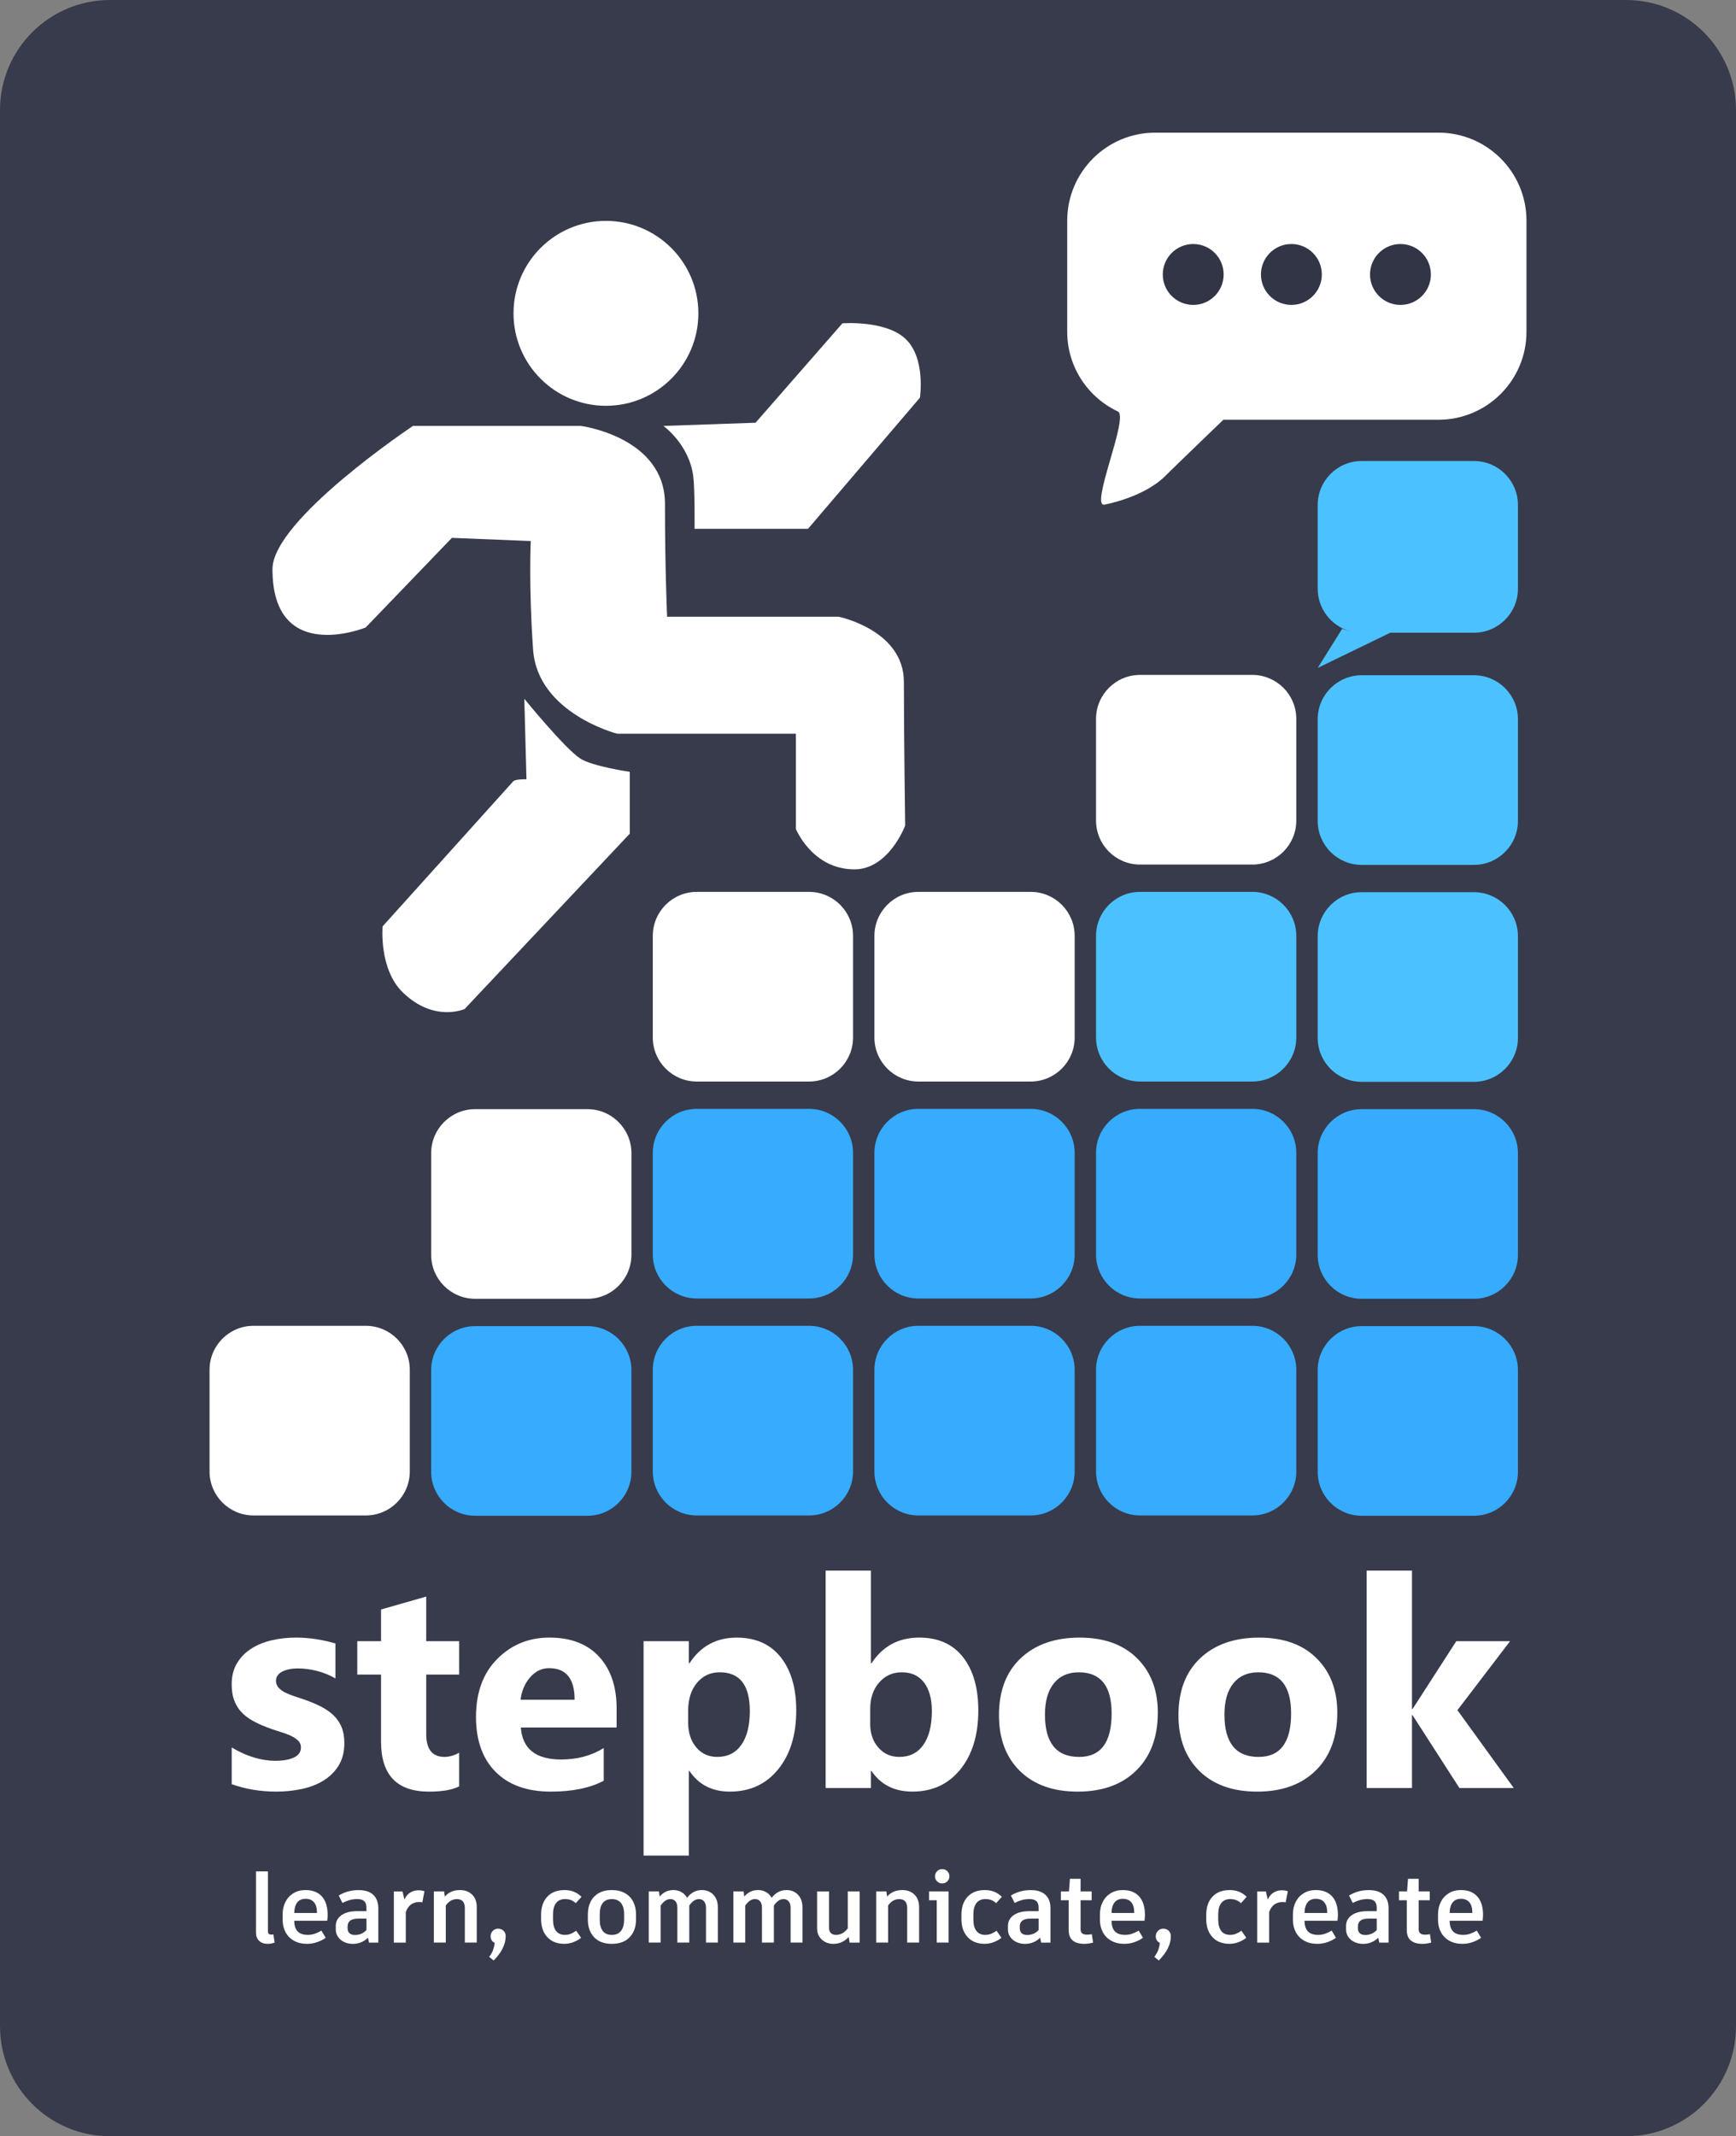 <?xml version="1.0" encoding="utf-8"?>
<!-- Generator: Adobe Illustrator 27.9.0, SVG Export Plug-In . SVG Version: 6.00 Build 0)  -->
<svg version="1.1" id="Layer_1" xmlns="http://www.w3.org/2000/svg" xmlns:xlink="http://www.w3.org/1999/xlink" x="0px" y="0px"
	 viewBox="0 0 788.87 970.43" style="enable-background:new 0 0 788.87 970.43;" xml:space="preserve">
<rect x="0" y="0" width="788.87" height="970.43" fill="#808080" stroke="none"/>
<style type="text/css">
	.st0{fill:#373B4C;}
	.st1{fill:#4CC1FF;}
	.st2{fill:#FFFFFF;}
	.st3{fill:#37ABFE;}
	.st4{fill:#313546;}
</style>
<g>
	<path class="st0" d="M738.87,970.43H50c-27.61,0-50-22.39-50-50V50C0,22.39,22.39,0,50,0h688.87c27.61,0,50,22.39,50,50v870.43
		C788.87,948.05,766.48,970.43,738.87,970.43z"/>
	<g>
		<path class="st1" d="M669.78,287.42h-38.01l-32.99,16l11.27-18.01c-1.82,0,5.14,1.76,3.46,1.31c-8.49-2.31-14.73-10.08-14.73-19.3
			v-38c0-11.05,8.95-20,20-20h51c11.05,0,20,8.95,20,20v38C689.78,278.47,680.82,287.42,669.78,287.42z"/>
		<g>
			<path class="st1" d="M669.78,392.89h-51c-11.05,0-20-8.95-20-20v-46.15c0-11.05,8.95-20,20-20h51c11.05,0,20,8.95,20,20v46.15
				C689.78,383.93,680.82,392.89,669.78,392.89z"/>
			<path class="st2" d="M569.06,392.74h-51c-11.05,0-20-8.95-20-20v-46.15c0-11.05,8.95-20,20-20h51c11.05,0,20,8.95,20,20v46.15
				C589.06,383.79,580.11,392.74,569.06,392.74z"/>
		</g>
		<g>
			<circle class="st2" cx="275.35" cy="142.34" r="42"/>
			<path class="st2" d="M263.93,193.48c0,0,38.25,4.96,38.25,35.47c0,30.51,0.97,51.21,0.97,51.21h77.96c0,0,29.63,5.99,29.63,29.63
				s0.58,65.28,0.58,65.28s-7.44,19.85-23.06,19.85c-19.17,0-26.59-18.35-26.59-18.35V333.3h-81.21c0,0-36.2-9.26-38.22-38.22
				c-2.03-28.96-1.06-49.3-1.06-49.3l-35.83-1.45l-39.17,40.71c0,0-42.37,17.3-42.37-26.48c0-22.52,63.85-65.08,63.85-65.08H263.93z
				"/>
			<path class="st2" d="M301.45,193.48c0,0,11.62,8.23,13.56,22.76c0.79,5.94,0.61,23.97,0.61,23.97h51.57l50.84-59.56
				c0,0,2.78-18.16-6.72-26.87c-9.19-8.43-28.51-6.9-28.51-6.9l-39.46,45.15L301.45,193.48z"/>
			<path class="st2" d="M238.26,317.44l0.97,36.56c0,0-5.03-0.17-6.05,0.97c-15.74,17.43-59.32,65.85-59.32,65.85
				s-1.76,19.43,9.2,30.02c14.28,13.8,28.08,7.51,28.08,7.51l75.05-79.65v-28.08c0,0-16.95-2.46-22.52-6.05
				C256.6,339.98,238.26,317.44,238.26,317.44z"/>
		</g>
		<g>
			<path class="st3" d="M669.78,688.56h-51c-11.05,0-20-8.95-20-20v-46.15c0-11.05,8.95-20,20-20h51c11.05,0,20,8.95,20,20v46.15
				C689.78,679.61,680.82,688.56,669.78,688.56z"/>
			<path class="st3" d="M569.06,688.42h-51c-11.05,0-20-8.95-20-20v-46.15c0-11.05,8.95-20,20-20h51c11.05,0,20,8.95,20,20v46.15
				C589.06,679.46,580.11,688.42,569.06,688.42z"/>
			<path class="st3" d="M367.64,688.42h-51c-11.05,0-20-8.95-20-20v-46.15c0-11.05,8.95-20,20-20h51c11.05,0,20,8.95,20,20v46.15
				C387.64,679.46,378.69,688.42,367.64,688.42z"/>
			<path class="st3" d="M266.93,688.56h-51c-11.05,0-20-8.95-20-20v-46.15c0-11.05,8.95-20,20-20h51c11.05,0,20,8.95,20,20v46.15
				C286.93,679.61,277.97,688.56,266.93,688.56z"/>
			<path class="st2" d="M166.22,688.42h-51c-11.05,0-20-8.95-20-20v-46.15c0-11.05,8.95-20,20-20h51c11.05,0,20,8.95,20,20v46.15
				C186.22,679.46,177.26,688.42,166.22,688.42z"/>
			<path class="st3" d="M468.35,688.42h-51c-11.05,0-20-8.95-20-20v-46.15c0-11.05,8.95-20,20-20h51c11.05,0,20,8.95,20,20v46.15
				C488.35,679.46,479.4,688.42,468.35,688.42z"/>
		</g>
		<g>
			<path class="st3" d="M669.78,590h-51c-11.05,0-20-8.95-20-20v-46.15c0-11.05,8.95-20,20-20h51c11.05,0,20,8.95,20,20V570
				C689.78,581.05,680.82,590,669.78,590z"/>
			<path class="st3" d="M569.06,589.86h-51c-11.05,0-20-8.95-20-20v-46.15c0-11.05,8.95-20,20-20h51c11.05,0,20,8.95,20,20v46.15
				C589.06,580.9,580.11,589.86,569.06,589.86z"/>
			<path class="st3" d="M367.64,589.86h-51c-11.05,0-20-8.95-20-20v-46.15c0-11.05,8.95-20,20-20h51c11.05,0,20,8.95,20,20v46.15
				C387.64,580.9,378.69,589.86,367.64,589.86z"/>
			<path class="st2" d="M266.93,590h-51c-11.05,0-20-8.95-20-20v-46.15c0-11.05,8.95-20,20-20h51c11.05,0,20,8.95,20,20V570
				C286.93,581.05,277.97,590,266.93,590z"/>
			<path class="st3" d="M468.35,589.86h-51c-11.05,0-20-8.95-20-20v-46.15c0-11.05,8.95-20,20-20h51c11.05,0,20,8.95,20,20v46.15
				C488.35,580.9,479.4,589.86,468.35,589.86z"/>
		</g>
		<g>
			<path class="st1" d="M669.78,491.44h-51c-11.05,0-20-8.95-20-20v-46.15c0-11.05,8.95-20,20-20h51c11.05,0,20,8.95,20,20v46.15
				C689.78,482.49,680.82,491.44,669.78,491.44z"/>
			<path class="st1" d="M569.06,491.3h-51c-11.05,0-20-8.95-20-20v-46.15c0-11.05,8.95-20,20-20h51c11.05,0,20,8.95,20,20v46.15
				C589.06,482.35,580.11,491.3,569.06,491.3z"/>
			<path class="st2" d="M367.64,491.3h-51c-11.05,0-20-8.95-20-20v-46.15c0-11.05,8.95-20,20-20h51c11.05,0,20,8.95,20,20v46.15
				C387.64,482.35,378.69,491.3,367.64,491.3z"/>
			<path class="st2" d="M468.35,491.3h-51c-11.05,0-20-8.95-20-20v-46.15c0-11.05,8.95-20,20-20h51c11.05,0,20,8.95,20,20v46.15
				C488.35,482.35,479.4,491.3,468.35,491.3z"/>
		</g>
		<g>
			<path class="st2" d="M653.65,190.68h-97.74c0,0-20.01,19.25-26.61,25.74c-9.91,9.74-27.65,12.87-27.65,12.87
				c-6.07,0,11.47-39.96,6.32-42.38c-13.6-6.39-23.01-20.21-23.01-36.22v-50.43c0-22.09,17.91-40,40-40h128.7
				c22.09,0,40,17.91,40,40v50.43C693.65,172.78,675.75,190.68,653.65,190.68z"/>
			<g>
				<circle class="st4" cx="542.22" cy="124.68" r="13.83"/>
				<circle class="st4" cx="586.83" cy="124.68" r="13.83"/>
				<circle class="st4" cx="636.39" cy="124.68" r="13.83"/>
			</g>
		</g>
	</g>
	<g>
		<g>
			<path class="st2" d="M105.29,810.49v-16.68c3.39,2.04,6.76,3.56,10.13,4.56c3.37,1,6.55,1.5,9.54,1.5c3.65,0,6.52-0.5,8.63-1.5
				c2.11-1,3.16-2.52,3.16-4.56c0-1.3-0.48-2.39-1.43-3.26c-0.96-0.87-2.18-1.63-3.68-2.28c-1.5-0.65-3.14-1.24-4.92-1.76
				c-1.78-0.52-3.5-1.11-5.15-1.76c-2.65-1-4.98-2.07-7-3.22c-2.02-1.15-3.71-2.49-5.08-4.01c-1.37-1.52-2.41-3.28-3.13-5.28
				c-0.72-2-1.08-4.36-1.08-7.1c0-3.73,0.81-6.95,2.44-9.64c1.63-2.69,3.8-4.9,6.51-6.61c2.71-1.71,5.82-2.97,9.32-3.78
				c3.5-0.8,7.13-1.21,10.91-1.21c2.95,0,5.95,0.23,8.99,0.68c3.04,0.46,6.04,1.12,8.99,1.99v15.9c-2.61-1.52-5.4-2.66-8.37-3.42
				c-2.98-0.76-5.9-1.14-8.76-1.14c-1.35,0-2.62,0.12-3.81,0.36c-1.2,0.24-2.25,0.59-3.16,1.04s-1.63,1.04-2.15,1.76
				c-0.52,0.72-0.78,1.53-0.78,2.44c0,1.22,0.39,2.26,1.17,3.13c0.78,0.87,1.8,1.62,3.06,2.25c1.26,0.63,2.66,1.19,4.2,1.69
				c1.54,0.5,3.07,1.01,4.59,1.53c2.74,0.96,5.21,2,7.43,3.13c2.21,1.13,4.11,2.45,5.7,3.97c1.58,1.52,2.8,3.3,3.65,5.34
				c0.85,2.04,1.27,4.47,1.27,7.3c0,3.95-0.86,7.33-2.57,10.13c-1.72,2.8-4,5.08-6.84,6.84s-6.12,3.04-9.84,3.84
				c-3.71,0.8-7.57,1.21-11.56,1.21C118.34,813.87,111.54,812.74,105.29,810.49z"/>
			<path class="st2" d="M208.67,811.46c-3.04,1.61-7.62,2.41-13.75,2.41c-14.51,0-21.76-7.54-21.76-22.61v-30.55h-10.81v-15.18
				h10.81v-14.4l20.52-5.86v20.26h14.98v15.18h-14.98v26.97c0,6.95,2.76,10.42,8.27,10.42c2.17,0,4.41-0.63,6.71-1.89V811.46z"/>
			<path class="st2" d="M280.2,784.75h-43.52c0.69,9.69,6.8,14.53,18.31,14.53c7.34,0,13.79-1.74,19.35-5.21v14.85
				c-6.17,3.3-14.18,4.95-24.04,4.95c-10.77,0-19.13-2.99-25.08-8.96c-5.95-5.97-8.92-14.3-8.92-24.98
				c0-11.08,3.21-19.85,9.64-26.32c6.43-6.47,14.33-9.71,23.71-9.71c9.73,0,17.25,2.89,22.57,8.66c5.32,5.78,7.98,13.62,7.98,23.52
				V784.75z M261.12,772.12c0-9.55-3.87-14.33-11.6-14.33c-3.3,0-6.16,1.37-8.57,4.1c-2.41,2.74-3.88,6.15-4.4,10.23H261.12z"/>
			<path class="st2" d="M313.3,804.49h-0.26v38.44h-20.59v-97.39h20.59v10.03h0.26c5.08-7.77,12.22-11.66,21.43-11.66
				c8.64,0,15.32,2.96,20.03,8.89c4.71,5.93,7.07,14,7.07,24.2c0,11.12-2.75,20.04-8.24,26.77c-5.49,6.73-12.8,10.1-21.92,10.1
				C323.63,813.87,317.51,810.75,313.3,804.49z M312.71,777.13v5.34c0,4.6,1.21,8.36,3.65,11.27c2.43,2.91,5.62,4.36,9.58,4.36
				c4.69,0,8.33-1.81,10.91-5.44c2.58-3.63,3.88-8.76,3.88-15.41c0-11.73-4.56-17.59-13.68-17.59c-4.21,0-7.66,1.6-10.33,4.79
				C314.05,767.65,312.71,771.88,312.71,777.13z"/>
			<path class="st2" d="M396.03,804.49h-0.26v7.75h-20.59v-98.76h20.59v42.08h0.26c5.08-7.77,12.31-11.66,21.69-11.66
				c8.6,0,15.22,2.95,19.87,8.86c4.65,5.91,6.97,13.99,6.97,24.23c0,11.12-2.71,20.04-8.14,26.77c-5.43,6.73-12.68,10.1-21.76,10.1
				C406.45,813.87,400.24,810.75,396.03,804.49z M395.44,776.35v6.84c0,4.3,1.24,7.86,3.71,10.68c2.48,2.82,5.64,4.23,9.51,4.23
				c4.69,0,8.33-1.81,10.91-5.44c2.58-3.63,3.88-8.76,3.88-15.41c0-5.52-1.18-9.83-3.55-12.93c-2.37-3.1-5.74-4.66-10.13-4.66
				c-4.13,0-7.55,1.54-10.26,4.63C396.8,767.38,395.44,771.4,395.44,776.35z"/>
			<path class="st2" d="M489.71,813.87c-11.12,0-19.86-3.12-26.22-9.35c-6.36-6.23-9.54-14.69-9.54-25.37
				c0-11.03,3.3-19.66,9.9-25.89c6.6-6.23,15.53-9.35,26.77-9.35c11.07,0,19.76,3.12,26.06,9.35c6.3,6.23,9.45,14.47,9.45,24.72
				c0,11.08-3.25,19.83-9.74,26.25C509.89,810.66,501,813.87,489.71,813.87z M490.23,759.67c-4.87,0-8.64,1.67-11.34,5.02
				c-2.69,3.34-4.04,8.08-4.04,14.2c0,12.81,5.17,19.22,15.5,19.22c9.86,0,14.79-6.58,14.79-19.74
				C505.15,765.9,500.18,759.67,490.23,759.67z"/>
			<path class="st2" d="M571.27,813.87c-11.12,0-19.86-3.12-26.22-9.35c-6.36-6.23-9.54-14.69-9.54-25.37
				c0-11.03,3.3-19.66,9.9-25.89c6.6-6.23,15.53-9.35,26.77-9.35c11.07,0,19.76,3.12,26.06,9.35c6.3,6.23,9.45,14.47,9.45,24.72
				c0,11.08-3.25,19.83-9.74,26.25C591.46,810.66,582.56,813.87,571.27,813.87z M571.79,759.67c-4.87,0-8.64,1.67-11.34,5.02
				c-2.69,3.34-4.04,8.08-4.04,14.2c0,12.81,5.17,19.22,15.5,19.22c9.86,0,14.79-6.58,14.79-19.74
				C586.71,765.9,581.74,759.67,571.79,759.67z"/>
			<path class="st2" d="M687.88,812.24h-24.69l-21.3-33.09h-0.26v33.09h-20.59v-98.76h20.59v62.87h0.26l19.87-30.81h24.43
				l-23.91,31.33L687.88,812.24z"/>
		</g>
		<g>
			<path class="st2" d="M121.74,877.03c0,0.64,0.12,1.1,0.35,1.38c0.23,0.28,0.64,0.42,1.22,0.42c0.15,0,0.45-0.03,0.92-0.09
				l0.57,3.71c-1.08,0.38-2.11,0.57-3.1,0.57c-1.66,0-2.97-0.44-3.93-1.33s-1.44-2.18-1.44-3.87v-27.71h5.42V877.03z"/>
			<path class="st2" d="M148.7,872.53h-14.99c0.03,2.21,0.55,3.84,1.57,4.87c1.02,1.03,2.55,1.55,4.59,1.55
				c1.14,0,2.18-0.17,3.12-0.5c0.95-0.33,1.97-0.81,3.08-1.42l1.92,3.23c-1.05,0.79-2.32,1.44-3.82,1.97
				c-1.5,0.52-3.05,0.79-4.65,0.79c-2.3,0-4.29-0.47-5.96-1.42c-1.68-0.95-2.95-2.24-3.82-3.89c-0.87-1.65-1.31-3.53-1.31-5.66v-2.4
				c0-2.1,0.42-3.98,1.27-5.66c0.84-1.68,2.05-2.99,3.63-3.96c1.57-0.96,3.41-1.44,5.51-1.44c3.2,0,5.68,0.97,7.43,2.91
				c1.75,1.94,2.62,4.74,2.62,8.41C148.88,870.73,148.82,871.6,148.7,872.53z M144.03,868.78c0-2.01-0.44-3.55-1.31-4.61
				c-0.87-1.06-2.16-1.6-3.85-1.6c-1.66,0-2.92,0.54-3.78,1.62c-0.86,1.08-1.32,2.68-1.38,4.81h10.31V868.78z"/>
			<path class="st2" d="M169.63,860.76c1.51,1.44,2.27,3.45,2.27,6.01v15.69h-4.24l-0.44-2.23c-1.89,1.86-4.19,2.8-6.9,2.8
				c-1.4,0-2.69-0.27-3.87-0.81s-2.12-1.31-2.82-2.32c-0.7-1-1.05-2.16-1.05-3.47v-1.53c0-2.04,0.86-3.67,2.58-4.89
				c1.72-1.22,4.08-1.83,7.08-1.83h4.28v-1.57c0-1.37-0.34-2.37-1.03-2.99c-0.68-0.63-1.73-0.94-3.12-0.94
				c-1.22,0-2.37,0.15-3.43,0.44c-1.06,0.29-2.18,0.73-3.34,1.31l-1.66-3.37c2.68-1.63,5.65-2.45,8.91-2.45
				C165.86,858.59,168.12,859.32,169.63,860.76z M164.19,878.43c0.89-0.38,1.67-0.95,2.34-1.7v-5.16h-3.76
				c-3.21,0-4.81,1.18-4.81,3.54v0.87c0,0.93,0.28,1.67,0.85,2.21c0.57,0.54,1.42,0.81,2.56,0.81
				C162.36,879,163.3,878.81,164.19,878.43z"/>
			<path class="st2" d="M192.88,859.12l-0.96,5.03c-0.44-0.09-0.9-0.13-1.4-0.13c-1.4,0-2.62,0.35-3.65,1.05
				c-1.03,0.7-1.86,1.86-2.47,3.5v13.9h-5.42v-23.25h3.93l0.87,3.67c0.64-1.43,1.52-2.48,2.64-3.17c1.12-0.68,2.34-1.03,3.65-1.03
				C191.07,858.68,192.01,858.83,192.88,859.12z"/>
			<path class="st2" d="M214.53,860.65c1.41,1.37,2.12,3.28,2.12,5.72v16.08h-5.42v-15.64c0-2.74-1.21-4.11-3.63-4.11
				c-1.98,0-3.66,0.96-5.02,2.88v16.87h-5.42v-23.25h4.63l0.35,2.36c1.66-1.98,3.96-2.97,6.9-2.97
				C211.29,858.59,213.12,859.28,214.53,860.65z"/>
			<path class="st2" d="M222.29,888.96c0.84-1.17,1.43-2.21,1.77-3.12c0.33-0.92,0.59-1.99,0.76-3.21
				c-1.25-0.64-1.88-1.66-1.88-3.06c0-0.96,0.33-1.78,1-2.45c0.67-0.67,1.47-1,2.4-1c0.99,0,1.81,0.32,2.47,0.96
				c0.66,0.64,0.98,1.47,0.98,2.49c0,3.67-1.82,7.34-5.46,11.01L222.29,888.96z"/>
			<path class="st2" d="M248.7,879.96c-1.88-2.04-2.82-4.76-2.82-8.17v-1.97c0-3.44,0.93-6.17,2.8-8.19
				c1.86-2.02,4.49-3.04,7.87-3.04c1.54,0,2.94,0.25,4.19,0.74c1.25,0.5,2.42,1.27,3.5,2.32l-2.58,2.88
				c-0.73-0.64-1.47-1.11-2.23-1.4c-0.76-0.29-1.65-0.44-2.67-0.44c-1.75,0-3.1,0.59-4.04,1.77c-0.95,1.18-1.42,2.93-1.42,5.27v2.14
				c0,2.33,0.46,4.09,1.38,5.29c0.92,1.19,2.27,1.79,4.04,1.79c0.96,0,1.83-0.16,2.62-0.48c0.79-0.32,1.62-0.79,2.49-1.4l2.23,3.19
				c-0.99,0.82-2.16,1.48-3.52,1.99c-1.35,0.51-2.72,0.76-4.09,0.76C253.17,883.02,250.58,882,248.7,879.96z"/>
			<path class="st2" d="M283.99,859.99c1.66,0.93,2.91,2.23,3.76,3.89c0.84,1.66,1.27,3.57,1.27,5.72v2.36
				c0,3.35-0.96,6.03-2.88,8.04c-1.92,2.01-4.63,3.02-8.13,3.02c-3.47,0-6.15-1-8.04-3.02c-1.89-2.01-2.84-4.69-2.84-8.04v-2.36
				c0-2.16,0.42-4.06,1.25-5.72c0.83-1.66,2.06-2.96,3.69-3.89c1.63-0.93,3.61-1.4,5.94-1.4
				C280.33,858.59,282.33,859.06,283.99,859.99z M273.94,864.43c-0.93,1.15-1.4,2.85-1.4,5.09v2.45c0,2.3,0.46,4.04,1.38,5.22
				c0.92,1.18,2.28,1.77,4.09,1.77c1.81,0,3.19-0.59,4.15-1.77s1.44-2.92,1.44-5.22v-2.45c0-2.21-0.48-3.9-1.44-5.07
				c-0.96-1.16-2.35-1.75-4.15-1.75C276.23,862.7,274.87,863.28,273.94,864.43z"/>
			<path class="st2" d="M322.64,859.51c1.09,0.61,1.96,1.5,2.6,2.67c0.64,1.17,0.96,2.56,0.96,4.19v16.08h-5.38v-15.69
				c0-1.37-0.3-2.39-0.9-3.06s-1.36-1.01-2.29-1.01c-1.6,0-3.07,0.98-4.41,2.93v16.82h-5.42v-15.69c0-1.4-0.29-2.43-0.87-3.08
				c-0.58-0.66-1.34-0.98-2.27-0.98c-0.85,0-1.63,0.25-2.36,0.74c-0.73,0.5-1.43,1.24-2.1,2.23v16.78h-5.38v-23.25h4.63l0.31,2.36
				c1.66-1.98,3.76-2.97,6.29-2.97c1.28,0,2.48,0.31,3.58,0.92c1.11,0.61,1.97,1.49,2.58,2.62c1.78-2.36,4.05-3.54,6.82-3.54
				C320.35,858.59,321.55,858.9,322.64,859.51z"/>
			<path class="st2" d="M361.09,859.51c1.09,0.61,1.96,1.5,2.6,2.67c0.64,1.17,0.96,2.56,0.96,4.19v16.08h-5.38v-15.69
				c0-1.37-0.3-2.39-0.9-3.06s-1.36-1.01-2.29-1.01c-1.6,0-3.07,0.98-4.41,2.93v16.82h-5.42v-15.69c0-1.4-0.29-2.43-0.87-3.08
				c-0.58-0.66-1.34-0.98-2.27-0.98c-0.85,0-1.63,0.25-2.36,0.74c-0.73,0.5-1.43,1.24-2.1,2.23v16.78h-5.38v-23.25h4.63l0.31,2.36
				c1.66-1.98,3.76-2.97,6.29-2.97c1.28,0,2.48,0.31,3.58,0.92c1.11,0.61,1.97,1.49,2.58,2.62c1.78-2.36,4.05-3.54,6.82-3.54
				C358.8,858.59,360,858.9,361.09,859.51z"/>
			<path class="st2" d="M390.66,859.21v23.25h-4.59l-0.39-2.58c-1.92,2.1-4.25,3.15-6.99,3.15c-1.37,0-2.62-0.29-3.74-0.87
				c-1.12-0.58-2.01-1.41-2.67-2.47c-0.66-1.06-0.98-2.31-0.98-3.74v-16.74h5.42v16.47c0,1.05,0.28,1.86,0.83,2.43
				c0.55,0.57,1.37,0.85,2.45,0.85c0.96,0,1.91-0.26,2.84-0.79c0.93-0.52,1.73-1.25,2.4-2.19v-16.78H390.66z"/>
			<path class="st2" d="M415.54,860.65c1.41,1.37,2.12,3.28,2.12,5.72v16.08h-5.42v-15.64c0-2.74-1.21-4.11-3.63-4.11
				c-1.98,0-3.66,0.96-5.03,2.88v16.87h-5.42v-23.25h4.63l0.35,2.36c1.66-1.98,3.96-2.97,6.9-2.97
				C412.3,858.59,414.13,859.28,415.54,860.65z"/>
			<path class="st2" d="M431.08,882.45h-5.42v-19.23h-3.5v-4.02h8.91V882.45z M425.83,854.64c-0.64-0.63-0.96-1.39-0.96-2.29
				s0.32-1.68,0.96-2.32c0.64-0.64,1.41-0.96,2.32-0.96s1.67,0.31,2.32,0.94c0.64,0.63,0.96,1.41,0.96,2.34
				c0,0.9-0.32,1.67-0.96,2.29c-0.64,0.63-1.41,0.94-2.32,0.94S426.47,855.27,425.83,854.64z"/>
			<path class="st2" d="M439.71,879.96c-1.88-2.04-2.82-4.76-2.82-8.17v-1.97c0-3.44,0.93-6.17,2.8-8.19
				c1.86-2.02,4.49-3.04,7.87-3.04c1.54,0,2.94,0.25,4.2,0.74c1.25,0.5,2.42,1.27,3.5,2.32l-2.58,2.88
				c-0.73-0.64-1.47-1.11-2.23-1.4c-0.76-0.29-1.65-0.44-2.67-0.44c-1.75,0-3.1,0.59-4.04,1.77c-0.95,1.18-1.42,2.93-1.42,5.27v2.14
				c0,2.33,0.46,4.09,1.38,5.29c0.92,1.19,2.26,1.79,4.04,1.79c0.96,0,1.84-0.16,2.62-0.48c0.79-0.32,1.62-0.79,2.49-1.4l2.23,3.19
				c-0.99,0.82-2.16,1.48-3.52,1.99c-1.36,0.51-2.72,0.76-4.09,0.76C444.17,883.02,441.58,882,439.71,879.96z"/>
			<path class="st2" d="M475.08,860.76c1.51,1.44,2.27,3.45,2.27,6.01v15.69h-4.24l-0.44-2.23c-1.89,1.86-4.2,2.8-6.9,2.8
				c-1.4,0-2.69-0.27-3.87-0.81s-2.12-1.31-2.82-2.32s-1.05-2.16-1.05-3.47v-1.53c0-2.04,0.86-3.67,2.58-4.89
				c1.72-1.22,4.08-1.83,7.08-1.83h4.28v-1.57c0-1.37-0.34-2.37-1.03-2.99c-0.69-0.63-1.73-0.94-3.12-0.94
				c-1.22,0-2.37,0.15-3.43,0.44c-1.06,0.29-2.18,0.73-3.34,1.31l-1.66-3.37c2.68-1.63,5.65-2.45,8.91-2.45
				C471.3,858.59,473.56,859.32,475.08,860.76z M469.64,878.43c0.89-0.38,1.67-0.95,2.34-1.7v-5.16h-3.76
				c-3.21,0-4.81,1.18-4.81,3.54v0.87c0,0.93,0.28,1.67,0.85,2.21c0.57,0.54,1.42,0.81,2.56,0.81
				C467.81,879,468.75,878.81,469.64,878.43z"/>
			<path class="st2" d="M496.71,882.45c-1.31,0.38-2.67,0.57-4.06,0.57c-2.27,0-4.01-0.52-5.22-1.55c-1.21-1.03-1.81-2.63-1.81-4.79
				v-13.46h-3.54v-4.02h3.67l0.44-5.72h4.85v5.72h5.03v4.02h-5.03v13.15c0,0.85,0.23,1.47,0.7,1.88c0.47,0.41,1.18,0.61,2.14,0.61
				c0.73,0,1.49-0.07,2.27-0.22L496.71,882.45z"/>
			<path class="st2" d="M520.09,872.53H505.1c0.03,2.21,0.55,3.84,1.57,4.87s2.55,1.55,4.59,1.55c1.14,0,2.18-0.17,3.12-0.5
				c0.95-0.33,1.97-0.81,3.08-1.42l1.92,3.23c-1.05,0.79-2.32,1.44-3.82,1.97s-3.05,0.79-4.65,0.79c-2.3,0-4.29-0.47-5.96-1.42
				c-1.68-0.95-2.95-2.24-3.82-3.89c-0.87-1.65-1.31-3.53-1.31-5.66v-2.4c0-2.1,0.42-3.98,1.27-5.66c0.84-1.68,2.05-2.99,3.63-3.96
				s3.41-1.44,5.51-1.44c3.2,0,5.68,0.97,7.43,2.91s2.62,4.74,2.62,8.41C520.26,870.73,520.2,871.6,520.09,872.53z M515.41,868.78
				c0-2.01-0.44-3.55-1.31-4.61s-2.16-1.6-3.84-1.6c-1.66,0-2.92,0.54-3.78,1.62c-0.86,1.08-1.32,2.68-1.38,4.81h10.31V868.78z"/>
			<path class="st2" d="M524.55,888.96c0.84-1.17,1.43-2.21,1.77-3.12c0.33-0.92,0.59-1.99,0.76-3.21
				c-1.25-0.64-1.88-1.66-1.88-3.06c0-0.96,0.33-1.78,1-2.45c0.67-0.67,1.47-1,2.4-1c0.99,0,1.81,0.32,2.47,0.96
				c0.66,0.64,0.98,1.47,0.98,2.49c0,3.67-1.82,7.34-5.46,11.01L524.55,888.96z"/>
			<path class="st2" d="M550.96,879.96c-1.88-2.04-2.82-4.76-2.82-8.17v-1.97c0-3.44,0.93-6.17,2.8-8.19
				c1.86-2.02,4.49-3.04,7.87-3.04c1.54,0,2.94,0.25,4.2,0.74c1.25,0.5,2.42,1.27,3.5,2.32l-2.58,2.88
				c-0.73-0.64-1.47-1.11-2.23-1.4c-0.76-0.29-1.65-0.44-2.67-0.44c-1.75,0-3.1,0.59-4.04,1.77c-0.95,1.18-1.42,2.93-1.42,5.27v2.14
				c0,2.33,0.46,4.09,1.38,5.29c0.92,1.19,2.26,1.79,4.04,1.79c0.96,0,1.84-0.16,2.62-0.48c0.79-0.32,1.62-0.79,2.49-1.4l2.23,3.19
				c-0.99,0.82-2.16,1.48-3.52,1.99c-1.36,0.51-2.72,0.76-4.09,0.76C555.42,883.02,552.84,882,550.96,879.96z"/>
			<path class="st2" d="M585.2,859.12l-0.96,5.03c-0.44-0.09-0.9-0.13-1.4-0.13c-1.4,0-2.61,0.35-3.65,1.05s-1.86,1.86-2.47,3.5
				v13.9h-5.42v-23.25h3.93l0.87,3.67c0.64-1.43,1.52-2.48,2.64-3.17c1.12-0.68,2.34-1.03,3.65-1.03
				C583.39,858.68,584.32,858.83,585.2,859.12z"/>
			<path class="st2" d="M607.79,872.53H592.8c0.03,2.21,0.55,3.84,1.57,4.87s2.55,1.55,4.59,1.55c1.14,0,2.18-0.17,3.12-0.5
				c0.95-0.33,1.97-0.81,3.08-1.42l1.92,3.23c-1.05,0.79-2.32,1.44-3.82,1.97s-3.05,0.79-4.65,0.79c-2.3,0-4.29-0.47-5.96-1.42
				c-1.68-0.95-2.95-2.24-3.82-3.89c-0.87-1.65-1.31-3.53-1.31-5.66v-2.4c0-2.1,0.42-3.98,1.27-5.66c0.84-1.68,2.05-2.99,3.63-3.96
				s3.41-1.44,5.51-1.44c3.2,0,5.68,0.97,7.43,2.91s2.62,4.74,2.62,8.41C607.96,870.73,607.9,871.6,607.79,872.53z M603.11,868.78
				c0-2.01-0.44-3.55-1.31-4.61s-2.16-1.6-3.84-1.6c-1.66,0-2.92,0.54-3.78,1.62c-0.86,1.08-1.32,2.68-1.38,4.81h10.31V868.78z"/>
			<path class="st2" d="M628.72,860.76c1.51,1.44,2.27,3.45,2.27,6.01v15.69h-4.24l-0.44-2.23c-1.89,1.86-4.2,2.8-6.9,2.8
				c-1.4,0-2.69-0.27-3.87-0.81s-2.12-1.31-2.82-2.32s-1.05-2.16-1.05-3.47v-1.53c0-2.04,0.86-3.67,2.58-4.89
				c1.72-1.22,4.08-1.83,7.08-1.83h4.28v-1.57c0-1.37-0.34-2.37-1.03-2.99c-0.69-0.63-1.73-0.94-3.12-0.94
				c-1.22,0-2.37,0.15-3.43,0.44c-1.06,0.29-2.18,0.73-3.34,1.31l-1.66-3.37c2.68-1.63,5.65-2.45,8.91-2.45
				C624.95,858.59,627.2,859.32,628.72,860.76z M623.28,878.43c0.89-0.38,1.67-0.95,2.34-1.7v-5.16h-3.76
				c-3.21,0-4.81,1.18-4.81,3.54v0.87c0,0.93,0.28,1.67,0.85,2.21c0.57,0.54,1.42,0.81,2.56,0.81
				C621.45,879,622.39,878.81,623.28,878.43z"/>
			<path class="st2" d="M650.35,882.45c-1.31,0.38-2.67,0.57-4.06,0.57c-2.27,0-4.01-0.52-5.22-1.55c-1.21-1.03-1.81-2.63-1.81-4.79
				v-13.46h-3.54v-4.02h3.67l0.44-5.72h4.85v5.72h5.03v4.02h-5.03v13.15c0,0.85,0.23,1.47,0.7,1.88c0.47,0.41,1.18,0.61,2.14,0.61
				c0.73,0,1.49-0.07,2.27-0.22L650.35,882.45z"/>
			<path class="st2" d="M673.73,872.53h-14.99c0.03,2.21,0.55,3.84,1.57,4.87s2.55,1.55,4.59,1.55c1.14,0,2.18-0.17,3.12-0.5
				c0.95-0.33,1.97-0.81,3.08-1.42l1.92,3.23c-1.05,0.79-2.32,1.44-3.82,1.97s-3.05,0.79-4.65,0.79c-2.3,0-4.29-0.47-5.96-1.42
				c-1.68-0.95-2.95-2.24-3.82-3.89c-0.87-1.65-1.31-3.53-1.31-5.66v-2.4c0-2.1,0.42-3.98,1.27-5.66c0.84-1.68,2.05-2.99,3.63-3.96
				s3.41-1.44,5.51-1.44c3.2,0,5.68,0.97,7.43,2.91s2.62,4.74,2.62,8.41C673.9,870.73,673.84,871.6,673.73,872.53z M669.05,868.78
				c0-2.01-0.44-3.55-1.31-4.61s-2.16-1.6-3.84-1.6c-1.66,0-2.92,0.54-3.78,1.62c-0.86,1.08-1.32,2.68-1.38,4.81h10.31V868.78z"/>
		</g>
	</g>
</g>
</svg>
